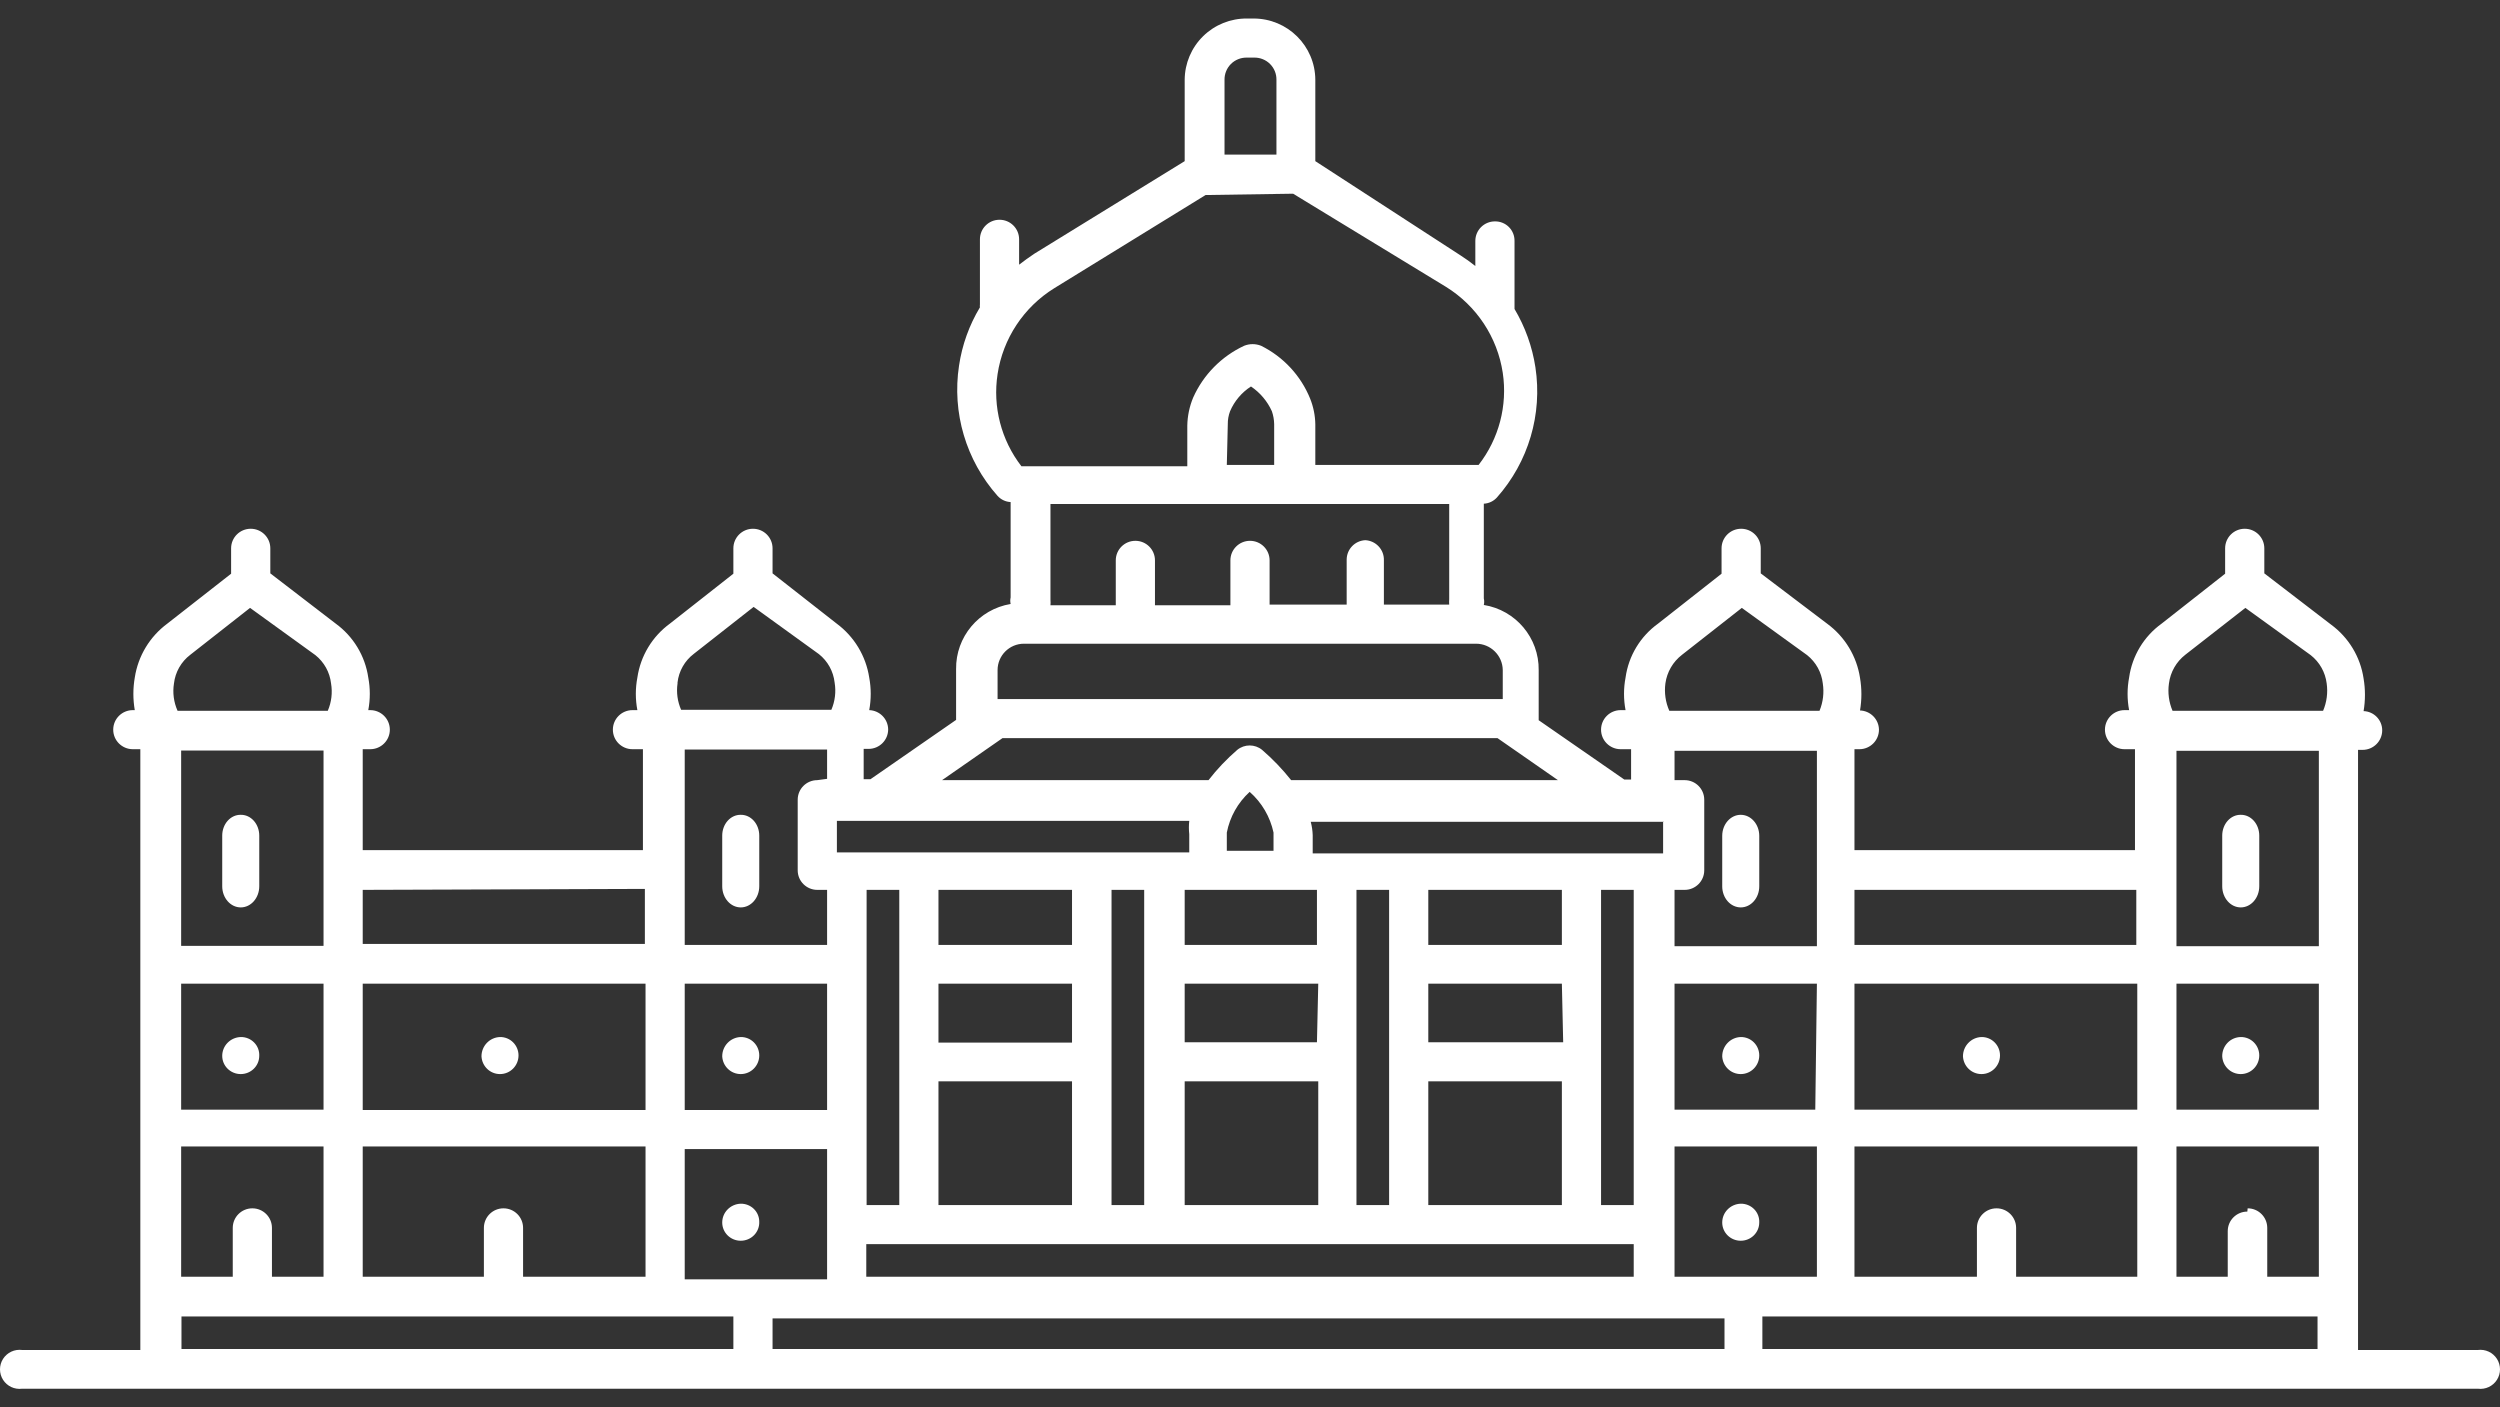 <svg width="135" height="76" viewBox="0 0 135 76" fill="none" xmlns="http://www.w3.org/2000/svg">
<rect x="0" y="0" width="135" height="76" fill="#333333" stroke="none"/>
<path fill-rule="evenodd" clip-rule="evenodd" d="M133.806 72.899H127.334V40.493H127.581C128.165 40.493 128.639 40.02 128.639 39.438C128.639 38.878 128.194 38.419 127.634 38.4C127.732 37.818 127.732 37.224 127.634 36.642C127.461 35.473 126.826 34.421 125.87 33.723L122.273 30.962V29.608C122.273 29.026 121.799 28.553 121.215 28.553C120.63 28.553 120.157 29.026 120.157 29.608V30.98L116.735 33.67C115.772 34.362 115.135 35.417 114.972 36.589C114.862 37.17 114.862 37.767 114.972 38.347H114.725C114.141 38.347 113.667 38.82 113.667 39.402C113.667 39.985 114.141 40.457 114.725 40.457H115.289V45.908H100.141V40.457H100.406C100.99 40.457 101.464 39.985 101.464 39.402C101.455 38.84 101.005 38.384 100.441 38.365C100.54 37.783 100.54 37.189 100.441 36.607C100.263 35.44 99.629 34.39 98.678 33.688L95.08 30.962V29.608C95.08 29.026 94.607 28.553 94.022 28.553C93.438 28.553 92.964 29.026 92.964 29.608V30.98L89.543 33.67C88.579 34.362 87.942 35.417 87.78 36.589C87.669 37.17 87.669 37.767 87.78 38.347H87.515C86.931 38.347 86.457 38.82 86.457 39.402C86.457 39.985 86.931 40.457 87.515 40.457H88.079V42.093H87.709L83.089 38.892V38.769V36.185C83.111 34.443 81.851 32.947 80.126 32.668C80.153 32.552 80.153 32.432 80.126 32.316V27.2C80.397 27.186 80.65 27.066 80.832 26.866C82.537 24.945 83.299 22.368 82.912 19.832C82.742 18.721 82.359 17.652 81.784 16.685V16.526V13.01C81.789 12.729 81.679 12.457 81.479 12.258C81.28 12.06 81.008 11.95 80.726 11.955C80.141 11.955 79.668 12.427 79.668 13.01V14.364C79.408 14.156 79.137 13.963 78.857 13.784L71.027 8.702V4.306C71.017 2.478 69.528 1 67.694 1H67.341C66.454 0.991 65.6 1.335 64.968 1.955C64.336 2.575 63.978 3.422 63.973 4.306V8.702L55.861 13.696L55.861 13.696L55.861 13.696L55.861 13.696L55.861 13.696L55.861 13.696L55.861 13.696L55.861 13.696L55.861 13.696L55.861 13.696L55.861 13.696L55.861 13.696L55.861 13.696L55.861 13.696L55.861 13.696L55.861 13.696L55.861 13.696L55.861 13.696L55.861 13.696L55.861 13.696L55.861 13.696L55.861 13.696L55.861 13.696L55.861 13.696L55.861 13.696L55.861 13.696L55.861 13.696L55.861 13.696L55.861 13.696L55.861 13.696L55.861 13.696L55.861 13.696L55.861 13.696L55.861 13.696L55.861 13.696L55.86 13.696L55.86 13.696L55.86 13.696L55.86 13.696L55.86 13.696L55.86 13.696C55.578 13.889 55.297 14.083 55.032 14.293V12.922C55.032 12.339 54.559 11.867 53.974 11.867C53.39 11.867 52.916 12.339 52.916 12.922V16.439C52.908 16.491 52.908 16.544 52.916 16.597C52.336 17.562 51.952 18.631 51.788 19.744C51.401 22.28 52.163 24.857 53.869 26.778C54.05 26.978 54.304 27.098 54.574 27.112V32.264C54.547 32.379 54.547 32.499 54.574 32.615C52.856 32.902 51.605 34.395 51.629 36.132V38.752V38.875L47.009 42.075H46.638V40.44H46.903C47.487 40.44 47.961 39.968 47.961 39.385C47.952 38.822 47.502 38.366 46.938 38.347C47.046 37.766 47.046 37.17 46.938 36.589C46.76 35.422 46.126 34.373 45.175 33.67L41.718 30.962V29.608C41.718 29.026 41.245 28.553 40.66 28.553C40.076 28.553 39.602 29.026 39.602 29.608V30.98L36.181 33.67C35.224 34.367 34.588 35.419 34.418 36.589C34.307 37.17 34.307 37.767 34.418 38.347H34.153C33.569 38.347 33.095 38.82 33.095 39.402C33.095 39.985 33.569 40.457 34.153 40.457H34.718V45.908H19.587V40.457H19.993C20.577 40.457 21.051 39.985 21.051 39.402C21.051 38.82 20.577 38.347 19.993 38.347H19.887C19.997 37.767 19.997 37.17 19.887 36.589C19.717 35.419 19.081 34.367 18.123 33.67L14.597 30.962V29.608C14.597 29.026 14.123 28.553 13.539 28.553C12.954 28.553 12.48 29.026 12.48 29.608V30.98L9.042 33.67C8.09 34.373 7.456 35.422 7.278 36.589C7.177 37.171 7.177 37.766 7.278 38.347H7.172C6.588 38.347 6.114 38.82 6.114 39.402C6.114 39.985 6.588 40.457 7.172 40.457H7.578V72.899H1.194C0.787 72.846 0.386 73.033 0.165 73.379C-0.055 73.724 -0.055 74.166 0.165 74.511C0.386 74.857 0.787 75.044 1.194 74.991H133.806C134.213 75.044 134.614 74.857 134.835 74.511C135.055 74.166 135.055 73.724 134.835 73.379C134.614 73.033 134.213 72.846 133.806 72.899ZM28.246 68.942V66.305C28.246 65.722 27.772 65.25 27.188 65.25C26.603 65.25 26.13 65.722 26.13 66.305V68.942H19.587V61.909H34.859V68.942H28.246ZM14.685 66.305V68.942H17.471V61.909H9.782V68.942H12.569V66.305C12.569 65.722 13.042 65.25 13.627 65.25C14.211 65.25 14.685 65.722 14.685 66.305ZM47.485 44.326H64.22C64.193 44.565 64.193 44.807 64.22 45.047V46.031H45.192V44.326H47.485ZM89.808 44.379V44.326L89.825 44.379H89.808ZM89.808 44.379V46.084H70.886V45.099C70.878 44.856 70.842 44.614 70.78 44.379H89.808ZM121.356 65.426C120.771 65.426 120.298 65.898 120.298 66.481V68.942H117.529V61.909H125.218V68.942H122.431V66.305C122.431 65.722 121.958 65.25 121.373 65.25L121.356 65.426ZM108.87 66.305V68.942H115.413V61.909H100.141V68.942H106.754V66.305C106.754 65.722 107.228 65.25 107.812 65.25C108.397 65.25 108.87 65.722 108.87 66.305ZM93.952 68.942H90.425V61.909H98.113V68.942H93.952ZM57.889 51.025V48.053H50.677V51.025H57.889ZM61.786 48.053V52.062V57.337V65.074H60.023V48.053H61.786ZM71.115 51.025V48.053H65.19H63.973V51.025H71.115ZM75.012 48.053V65.074H73.249V48.053H75.012ZM84.341 51.025V48.053H77.128V51.025H84.341ZM88.221 48.053V65.074H86.457V48.053H88.221ZM88.221 67.184H46.779V68.942H88.221V67.184ZM57.889 56.3H50.677V53.117H57.889V56.3ZM57.889 58.392H50.677V65.074H57.889V58.392ZM71.115 56.282H63.973V53.117H71.186L71.115 56.282ZM71.186 58.392H63.973V65.074H71.186V58.392ZM84.412 56.282H77.128V53.117H84.341L84.412 56.282ZM84.341 58.392H77.128V65.074H84.341V58.392ZM48.561 65.074H46.797V48.053H48.561V65.074ZM125.218 40.545H117.529V51.095H125.218V40.545ZM125.218 53.117V59.922H117.529V53.117H125.218ZM100.141 59.922H115.413V53.117H100.141V59.922ZM98.025 59.922H90.425V53.117H98.113L98.025 59.922ZM68.77 45.944V44.959C68.588 44.108 68.137 43.337 67.482 42.761C66.845 43.342 66.412 44.113 66.248 44.959V45.944H68.77ZM44.663 59.94H36.975V53.117H44.663V59.94ZM19.587 59.94H34.859V53.117H19.587V59.94ZM9.782 53.117H17.471V59.922H9.782V53.117ZM17.471 40.528H9.782V51.078H17.471V40.528ZM36.975 62.05H44.663V69.083H36.975V62.05ZM125.147 71.088H95.168V72.846H125.147V71.088ZM117.123 36.906C117.201 36.294 117.518 35.738 118.005 35.358L121.25 32.826L124.777 35.376C125.256 35.752 125.567 36.302 125.641 36.906C125.712 37.406 125.645 37.917 125.447 38.383H117.317C117.119 37.917 117.052 37.406 117.123 36.906ZM115.36 51.025V48.053H100.141V51.025H115.36ZM89.931 36.906C90.015 36.292 90.338 35.736 90.83 35.358L94.058 32.826L97.584 35.376C98.059 35.754 98.363 36.304 98.431 36.906C98.508 37.405 98.447 37.915 98.254 38.383H90.143C89.938 37.919 89.865 37.408 89.931 36.906ZM98.113 40.545H90.425V42.128H90.972C91.556 42.128 92.029 42.6 92.029 43.183V46.998C92.029 47.581 91.556 48.053 90.972 48.053H90.425V51.095H98.113V40.545ZM72.72 30.224C72.72 29.659 73.166 29.197 73.726 29.17C73.997 29.184 74.252 29.3 74.439 29.497C74.635 29.701 74.74 29.976 74.73 30.259V32.65H78.257C78.249 32.551 78.249 32.451 78.257 32.352V27.217H56.725V32.387C56.734 32.486 56.734 32.586 56.725 32.686H60.252V30.259C60.252 29.676 60.726 29.204 61.31 29.204C61.895 29.204 62.368 29.676 62.368 30.259V32.686H66.442V30.259C66.442 29.676 66.916 29.204 67.5 29.204C68.084 29.204 68.558 29.676 68.558 30.259V32.65H72.72V30.224ZM78.081 15.489L69.828 10.46L65.102 10.531L56.937 15.559C55.281 16.584 54.16 18.28 53.869 20.201C53.599 21.966 54.064 23.763 55.156 25.177H64.114V22.98C64.124 22.46 64.231 21.947 64.432 21.467C64.982 20.236 65.959 19.244 67.183 18.672C67.477 18.554 67.805 18.554 68.1 18.672C69.3 19.268 70.241 20.281 70.745 21.52C70.923 21.962 71.019 22.433 71.027 22.909V25.107H79.844C80.942 23.696 81.414 21.898 81.149 20.131C80.858 18.21 79.736 16.513 78.081 15.489ZM66.301 22.909C66.297 22.669 66.339 22.431 66.424 22.206C66.658 21.658 67.051 21.192 67.553 20.87C68.046 21.203 68.436 21.665 68.681 22.206C68.76 22.432 68.801 22.67 68.805 22.909V25.107H66.248L66.301 22.909ZM68.582 3.455C68.356 3.23 68.049 3.106 67.729 3.11H67.324C67.004 3.106 66.696 3.23 66.47 3.455C66.245 3.681 66.12 3.987 66.124 4.306V8.35H68.928V4.306C68.933 3.987 68.808 3.681 68.582 3.455ZM53.869 36.185C53.869 35.398 54.508 34.76 55.297 34.76H79.703C80.495 34.76 81.139 35.395 81.149 36.185V37.75H53.869V36.185ZM80.867 39.86H54.133L50.871 42.128H65.26C65.722 41.532 66.242 40.985 66.812 40.493C67.202 40.175 67.763 40.175 68.153 40.493C68.726 40.987 69.251 41.535 69.722 42.128H84.129L80.867 39.86ZM44.134 42.128C43.55 42.128 43.076 42.6 43.076 43.183V46.998C43.076 47.581 43.55 48.053 44.134 48.053H44.663V51.025H36.975V40.475H44.663V42.057L44.134 42.128ZM37.468 35.306C36.975 35.68 36.657 36.239 36.587 36.853V36.906C36.517 37.389 36.584 37.882 36.781 38.33H44.893C45.093 37.865 45.154 37.352 45.069 36.853C45.001 36.251 44.697 35.701 44.222 35.323L40.696 32.773L37.468 35.306ZM34.823 48.001V50.972H19.587V48.053L34.823 48.001ZM10.276 35.358C9.783 35.733 9.465 36.292 9.394 36.906C9.314 37.406 9.382 37.919 9.588 38.383H17.7C17.901 37.918 17.962 37.405 17.877 36.906C17.809 36.304 17.504 35.754 17.03 35.376L13.503 32.826L10.276 35.358ZM9.8 71.088H39.602V72.846H9.8V71.088ZM41.718 71.193V72.846H93.123V71.193H41.718ZM12.999 56C12.442 56.018 12 56.468 12 57.017C12 57.56 12.447 58 12.999 58C13.551 58 13.999 57.56 13.999 57.017C14.013 56.749 13.913 56.487 13.723 56.295C13.534 56.102 13.272 55.995 12.999 56ZM28 56.992C28 57.549 27.552 58 27 58C26.467 58.001 26.027 57.579 26 57.042C26 56.48 26.442 56.018 27 56C27.264 55.996 27.518 56.098 27.706 56.285C27.894 56.471 28 56.726 28 56.992ZM40 58C40.552 58 41 57.549 41 56.992C41 56.726 40.894 56.471 40.706 56.285C40.518 56.098 40.264 55.996 40 56C39.442 56.018 39 56.48 39 57.042C39.027 57.579 39.467 58.001 40 58ZM122 56.992C122 57.549 121.552 58 121 58C120.467 58.001 120.027 57.579 120 57.042C119.996 56.77 120.099 56.508 120.286 56.312C120.474 56.117 120.73 56.005 121 56C121.264 55.996 121.518 56.098 121.706 56.285C121.894 56.471 122 56.726 122 56.992ZM107 58C107.552 58 108 57.549 108 56.992C108 56.726 107.894 56.471 107.706 56.285C107.518 56.098 107.264 55.996 107 56C106.442 56.018 106 56.48 106 57.042C106.027 57.579 106.467 58.001 107 58ZM95 56.992C95 57.549 94.552 58 94 58C93.467 58.001 93.027 57.579 93 57.042C93 56.48 93.442 56.018 94 56C94.264 55.996 94.518 56.098 94.706 56.285C94.894 56.471 95 56.726 95 56.992ZM40.999 65.967C40.999 65.708 40.893 65.459 40.705 65.278C40.517 65.096 40.263 64.996 39.999 65C39.442 65.018 39 65.468 39 66.016C39 66.56 39.447 67 39.999 67C40.273 67 40.535 66.89 40.724 66.695C40.913 66.499 41.012 66.237 40.999 65.967ZM93 66.016C93 65.468 93.442 65.018 93.999 65C94.272 64.995 94.534 65.102 94.724 65.295C94.913 65.487 95.013 65.749 94.999 66.016C94.999 66.56 94.551 67 93.999 67C93.447 67 93 66.56 93 66.016ZM13 44C12.736 43.995 12.482 44.111 12.294 44.322C12.106 44.533 12 44.821 12 45.122V47.859C12 48.489 12.448 49 13 49C13.552 49 14 48.489 14 47.859V45.122C14 44.821 13.894 44.533 13.706 44.322C13.518 44.111 13.264 43.995 13 44ZM39.294 44.322C39.482 44.111 39.736 43.995 40 44C40.264 43.995 40.518 44.111 40.706 44.322C40.894 44.533 41 44.821 41 45.122V47.859C41 48.489 40.552 49 40 49C39.448 49 39 48.489 39 47.859V45.122C39 44.821 39.106 44.533 39.294 44.322ZM94 49C94.552 49 95 48.491 95 47.864V45.136C95 44.509 94.552 44 94 44C93.448 44 93 44.509 93 45.136V47.864C93 48.165 93.105 48.454 93.293 48.667C93.48 48.88 93.735 49 94 49ZM120.294 44.322C120.482 44.111 120.736 43.995 121 44C121.264 43.995 121.518 44.111 121.706 44.322C121.894 44.533 122 44.821 122 45.122V47.859C122 48.489 121.552 49 121 49C120.448 49 120 48.489 120 47.859V45.122C120 44.821 120.106 44.533 120.294 44.322Z" fill="white"/>
</svg>
